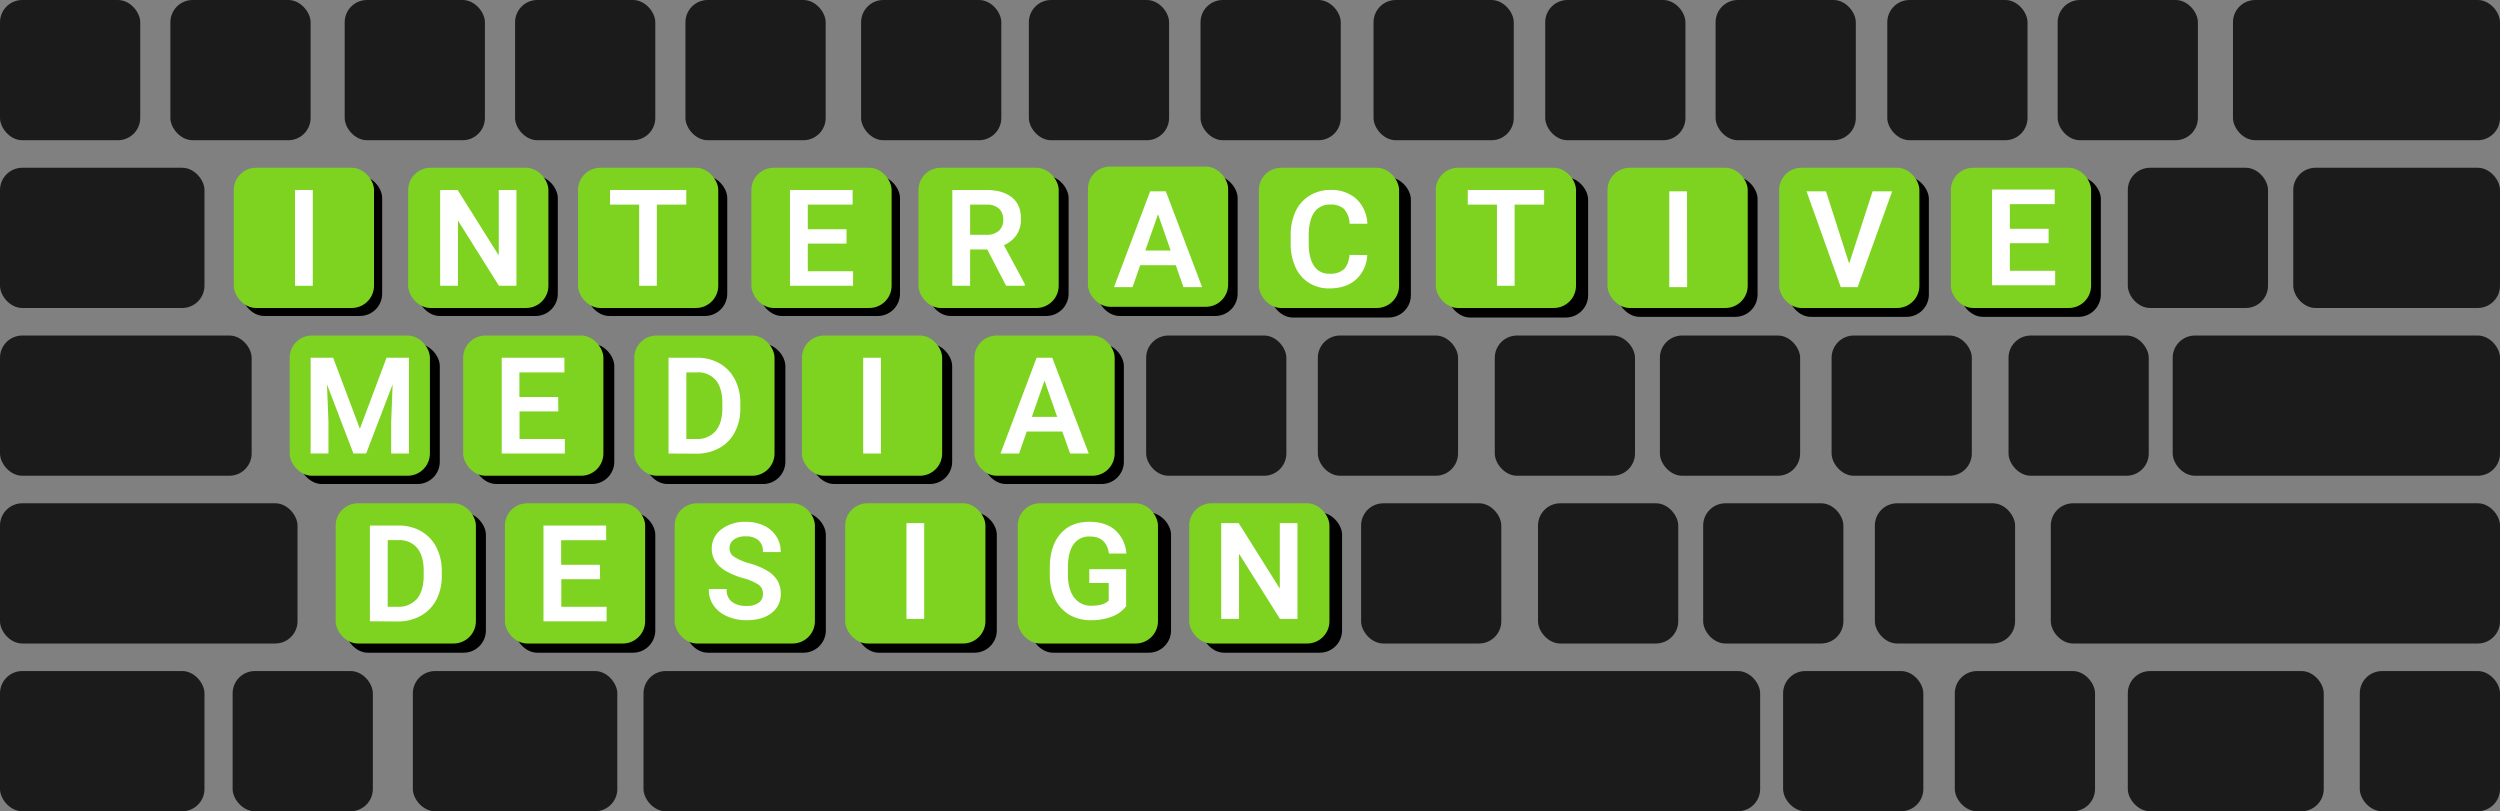 <svg id="Layer_1" data-name="Layer 1" xmlns="http://www.w3.org/2000/svg" viewBox="0 0 888.76 288.41"><rect x="0" y="0" width="888.76" height="288.41" fill="#808080" stroke="none"/><defs><style>.cls-1{fill:#1b1b1b;}.cls-2{fill:#7ed321;}.cls-3{fill:#fff;stroke:#fff;stroke-miterlimit:10;stroke-width:0.5px;}</style></defs><title>logo</title><rect x="288.65" y="122.22" width="49.85" height="49.85" rx="7.92"/><rect x="349.69" y="122.22" width="49.85" height="49.85" rx="7.92"/><rect x="270.1" y="62.49" width="49.85" height="49.85" rx="7.92"/><rect x="330.04" y="62.48" width="49.85" height="49.85" rx="7.92"/><rect x="390.13" y="62.48" width="49.85" height="49.85" rx="7.92"/><rect x="451.72" y="63.03" width="49.85" height="49.85" rx="7.92"/><rect x="514.73" y="63.03" width="49.85" height="49.85" rx="7.92"/><rect x="574.97" y="62.79" width="49.85" height="49.85" rx="7.92"/><rect x="635.87" y="62.79" width="49.85" height="49.85" rx="7.92"/><rect x="697" y="62.79" width="49.85" height="49.85" rx="7.92"/><rect x="86.01" y="62.48" width="49.85" height="49.85" rx="7.92"/><rect x="148.45" y="62.49" width="49.85" height="49.85" rx="7.92"/><rect x="208.69" y="62.48" width="49.85" height="49.85" rx="7.92"/><rect x="106.5" y="122.22" width="49.85" height="49.85" rx="7.92"/><rect x="122.89" y="182.19" width="49.85" height="49.85" rx="7.92"/><rect x="183.11" y="182.19" width="49.85" height="49.85" rx="7.92"/><rect x="243.74" y="182.19" width="49.85" height="49.85" rx="7.92"/><rect x="304.52" y="182.19" width="49.85" height="49.85" rx="7.92"/><rect x="366.46" y="182.19" width="49.85" height="49.85" rx="7.92"/><rect x="427.26" y="182.19" width="49.85" height="49.85" rx="7.92"/><rect x="168.53" y="122.22" width="49.85" height="49.85" rx="7.92"/><rect x="229.35" y="122.22" width="49.85" height="49.85" rx="7.92"/><rect class="cls-1" x="228.77" y="238.56" width="396.97" height="49.85" rx="7.92"/><rect class="cls-1" x="546.77" y="178.92" width="49.85" height="49.85" rx="7.92"/><rect class="cls-1" x="483.87" y="178.92" width="49.85" height="49.85" rx="7.92"/><rect class="cls-1" x="666.52" y="178.92" width="49.85" height="49.85" rx="7.92"/><rect class="cls-1" x="605.48" y="178.92" width="49.85" height="49.85" rx="7.92"/><rect class="cls-1" x="694.94" y="238.56" width="49.85" height="49.85" rx="7.92"/><rect class="cls-1" x="756.44" y="238.56" width="69.66" height="49.85" rx="7.92"/><rect class="cls-1" x="729.07" y="178.92" width="159.7" height="49.85" rx="7.92"/><rect class="cls-1" x="772.4" y="119.28" width="116.37" height="49.85" rx="7.92"/><rect class="cls-1" x="815.26" y="59.64" width="73.5" height="49.85" rx="7.92"/><rect class="cls-1" x="793.83" width="94.93" height="49.85" rx="7.92"/><rect class="cls-1" x="531.4" y="119.28" width="49.85" height="49.85" rx="7.92"/><rect class="cls-1" x="468.49" y="119.28" width="49.85" height="49.85" rx="7.92"/><rect class="cls-1" x="407.46" y="119.28" width="49.85" height="49.85" rx="7.92"/><rect class="cls-1" x="714.04" y="119.28" width="49.85" height="49.85" rx="7.92"/><rect class="cls-1" x="651.14" y="119.28" width="49.85" height="49.85" rx="7.92"/><rect class="cls-1" x="590.1" y="119.28" width="49.85" height="49.85" rx="7.92"/><rect class="cls-1" x="82.7" y="238.56" width="49.85" height="49.85" rx="7.92"/><rect class="cls-1" y="238.56" width="72.69" height="49.85" rx="7.92"/><rect class="cls-1" x="146.77" y="238.56" width="72.69" height="49.85" rx="7.92"/><rect class="cls-1" x="183.11" width="49.85" height="49.85" rx="7.92"/><rect class="cls-1" x="243.68" width="49.85" height="49.85" rx="7.92"/><rect class="cls-1" x="306.12" width="49.85" height="49.85" rx="7.92"/><rect class="cls-1" x="365.76" width="49.85" height="49.85" rx="7.92"/><rect class="cls-1" x="426.79" width="49.85" height="49.85" rx="7.92"/><rect class="cls-1" x="488.3" width="49.85" height="49.85" rx="7.92"/><rect class="cls-1" x="549.33" width="49.85" height="49.85" rx="7.92"/><rect class="cls-1" x="609.9" width="49.85" height="49.85" rx="7.92"/><rect class="cls-1" x="670.94" width="49.85" height="49.85" rx="7.92"/><rect class="cls-1" x="731.51" width="49.85" height="49.85" rx="7.92"/><rect class="cls-1" x="756.44" y="59.64" width="49.85" height="49.85" rx="7.92"/><rect class="cls-1" y="59.64" width="72.69" height="49.85" rx="7.92"/><rect class="cls-1" y="119.28" width="89.46" height="49.85" rx="7.92"/><rect class="cls-1" y="178.92" width="105.77" height="49.85" rx="7.92"/><rect class="cls-1" width="49.85" height="49.85" rx="7.92"/><rect class="cls-1" x="60.57" width="49.85" height="49.85" rx="7.92"/><rect class="cls-1" x="122.54" width="49.85" height="49.85" rx="7.92"/><rect class="cls-1" x="838.91" y="238.56" width="49.85" height="49.85" rx="7.92"/><rect class="cls-1" x="633.9" y="238.56" width="49.85" height="49.85" rx="7.92"/><rect class="cls-2" x="361.81" y="178.92" width="49.85" height="49.85" rx="7.92"/><rect class="cls-2" x="83.11" y="59.64" width="49.85" height="49.85" rx="7.92"/><rect class="cls-2" x="145.11" y="59.64" width="49.85" height="49.85" rx="7.92"/><rect class="cls-2" x="205.49" y="59.64" width="49.85" height="49.85" rx="7.92"/><rect class="cls-2" x="422.77" y="178.92" width="49.85" height="49.85" rx="7.92"/><rect class="cls-2" x="571.47" y="59.64" width="49.85" height="49.85" rx="7.92"/><rect class="cls-2" x="510.43" y="59.64" width="49.85" height="49.85" rx="7.92"/><rect class="cls-2" x="447.53" y="59.64" width="49.85" height="49.85" rx="7.92"/><rect class="cls-2" x="386.76" y="59.22" width="49.85" height="49.85" rx="7.92"/><rect class="cls-2" x="326.52" y="59.64" width="49.85" height="49.85" rx="7.92"/><rect class="cls-2" x="267.12" y="59.64" width="49.85" height="49.85" rx="7.92"/><rect class="cls-2" x="285.09" y="119.28" width="49.85" height="49.85" rx="7.92"/><rect class="cls-2" x="225.5" y="119.28" width="49.85" height="49.85" rx="7.92"/><rect class="cls-2" x="164.66" y="119.28" width="49.85" height="49.85" rx="7.92"/><rect class="cls-2" x="102.98" y="119.28" width="49.85" height="49.85" rx="7.92"/><rect class="cls-2" x="346.42" y="119.28" width="49.85" height="49.85" rx="7.92"/><rect class="cls-2" x="300.47" y="178.92" width="49.85" height="49.85" rx="7.92"/><rect class="cls-2" x="239.85" y="178.92" width="49.85" height="49.85" rx="7.92"/><rect class="cls-2" x="179.5" y="178.92" width="49.85" height="49.85" rx="7.92"/><rect class="cls-2" x="119.33" y="178.92" width="49.85" height="49.85" rx="7.92"/><rect class="cls-2" x="693.54" y="59.64" width="49.85" height="49.85" rx="7.92"/><rect class="cls-2" x="632.5" y="59.64" width="49.85" height="49.85" rx="7.92"/><path class="cls-3" d="M398.14,173.26h-13l-2.72,7.81h-6.06L389,147.52h5.23L407,181.07h-6.08Zm-11.36-4.71h9.72l-4.86-13.91Z" transform="translate(-20.31 -20.09)"/><path class="cls-3" d="M152.06,240.71V207.16H162a15.57,15.57,0,0,1,7.89,2,13.52,13.52,0,0,1,5.33,5.62,17.86,17.86,0,0,1,1.89,8.34v1.68a17.75,17.75,0,0,1-1.9,8.39,13.41,13.41,0,0,1-5.41,5.58,16.36,16.36,0,0,1-8.06,2Zm5.83-28.85v24.19h3.8a8.73,8.73,0,0,0,7-2.87c1.63-1.91,2.47-4.66,2.5-8.23v-1.87q0-5.46-2.37-8.34a8.43,8.43,0,0,0-6.89-2.88Z" transform="translate(-20.31 -20.09)"/><path class="cls-3" d="M233.38,225.75H219.6v10.32h16.11v4.66H213.77V207.18h21.78v4.7h-16v9.26h13.78Z" transform="translate(-20.31 -20.09)"/><path class="cls-3" d="M291.79,231.23a4.06,4.06,0,0,0-1.55-3.41,18.65,18.65,0,0,0-5.61-2.42,26.87,26.87,0,0,1-6.46-2.72q-4.57-2.88-4.58-7.51a8.18,8.18,0,0,1,3.3-6.68,13.42,13.42,0,0,1,8.59-2.63,14.47,14.47,0,0,1,6.24,1.29,10.22,10.22,0,0,1,4.31,3.68,9.37,9.37,0,0,1,1.57,5.28h-5.81a5.27,5.27,0,0,0-1.64-4.11,6.81,6.81,0,0,0-4.72-1.48,7.05,7.05,0,0,0-4.43,1.22,4,4,0,0,0-1.58,3.41,3.68,3.68,0,0,0,1.7,3.07,19.93,19.93,0,0,0,5.63,2.4,25.82,25.82,0,0,1,6.29,2.65,10.07,10.07,0,0,1,3.48,3.41,8.93,8.93,0,0,1,1.1,4.5,8,8,0,0,1-3.21,6.67c-2.14,1.66-5.05,2.48-8.72,2.48A16.4,16.4,0,0,1,279,239a11.23,11.23,0,0,1-4.74-3.72,9.26,9.26,0,0,1-1.7-5.53h5.83a5.44,5.44,0,0,0,1.89,4.43,8.32,8.32,0,0,0,5.42,1.56,7.2,7.2,0,0,0,4.57-1.23A4,4,0,0,0,291.79,231.23Z" transform="translate(-20.31 -20.09)"/><path class="cls-3" d="M348.61,239.87h-5.8V206.32h5.8Z" transform="translate(-20.31 -20.09)"/><path class="cls-3" d="M420.4,235.52a11.17,11.17,0,0,1-5,3.59,20.67,20.67,0,0,1-7.33,1.22,14.45,14.45,0,0,1-7.46-1.91,12.72,12.72,0,0,1-5-5.47,19.19,19.19,0,0,1-1.84-8.31V222q0-7.6,3.64-11.88t10.17-4.27q5.6,0,8.89,2.78a11.92,11.92,0,0,1,4,8h-5.71q-1-6.06-7-6.06a6.87,6.87,0,0,0-5.95,2.82q-2.06,2.82-2.11,8.28v2.58q0,5.43,2.29,8.43a7.55,7.55,0,0,0,6.37,3q4.47,0,6.36-2v-6.57h-6.91v-4.42H420.4Z" transform="translate(-20.31 -20.09)"/><path class="cls-3" d="M481.32,239.87h-5.83l-14.95-23.8v23.8h-5.83V206.32h5.83l15,23.9v-23.9h5.78Z" transform="translate(-20.31 -20.09)"/><path class="cls-3" d="M321,106.45H307.23v10.32h16.1v4.66H301.4V87.88h21.77v4.7H307.23v9.26H321Z" transform="translate(-20.31 -20.09)"/><path class="cls-3" d="M371.44,108.52h-6.5v12.91h-5.83V87.88h11.8q5.8,0,9,2.6T383,98a9.37,9.37,0,0,1-1.63,5.63,10.34,10.34,0,0,1-4.52,3.5l7.53,14v.3h-6.24Zm-6.5-4.7h6a6.67,6.67,0,0,0,4.61-1.48,5.18,5.18,0,0,0,1.66-4.07,5.51,5.51,0,0,0-1.53-4.17,6.53,6.53,0,0,0-4.58-1.52h-6.15Z" transform="translate(-20.31 -20.09)"/><path class="cls-3" d="M438.48,114.11h-13l-2.72,7.81H416.7l12.67-33.55h5.23l12.7,33.55h-6.09Zm-11.37-4.7h9.73L432,95.49Z" transform="translate(-20.31 -20.09)"/><path class="cls-3" d="M506.1,111a12.11,12.11,0,0,1-4,8.37q-3.47,3-9.2,3a13,13,0,0,1-7.06-1.9,12.44,12.44,0,0,1-4.71-5.4,19.54,19.54,0,0,1-1.73-8.14v-3.13a19.62,19.62,0,0,1,1.68-8.36A12.59,12.59,0,0,1,486,89.87a13.44,13.44,0,0,1,7.27-2,13,13,0,0,1,8.94,3,12.55,12.55,0,0,1,3.94,8.51h-5.81a8.31,8.31,0,0,0-2.1-5.22,7,7,0,0,0-5-1.6,6.81,6.81,0,0,0-5.84,2.78q-2,2.77-2.09,8.15v3c0,3.63.65,6.39,1.95,8.3a6.46,6.46,0,0,0,5.7,2.86,7.52,7.52,0,0,0,5.16-1.54c1.16-1,1.89-2.75,2.19-5.14Z" transform="translate(-20.31 -20.09)"/><path class="cls-3" d="M569,92.58H558.52v28.85h-5.79V92.58H542.36v-4.7H569Z" transform="translate(-20.31 -20.09)"/><path class="cls-3" d="M619.84,121.92H614V88.37h5.8Z" transform="translate(-20.31 -20.09)"/><path class="cls-3" d="M677.69,114.62l8.52-26.25h6.41l-12.08,33.55H674.9l-12-33.55h6.38Z" transform="translate(-20.31 -20.09)"/><path class="cls-3" d="M748.35,106.29H734.57v10.32h16.11v4.65H728.75V87.71h21.77v4.71H734.57v9.26h13.78Z" transform="translate(-20.31 -20.09)"/><path class="cls-3" d="M138.57,147.52l9.68,25.71,9.65-25.71h7.54v33.55h-5.81V170l.58-14.8-9.91,25.86h-4.17l-9.89-25.83.58,14.77v11.06H131V147.52Z" transform="translate(-20.31 -20.09)"/><path class="cls-3" d="M218.54,166.09H204.76v10.32h16.11v4.66H198.93V147.52h21.78v4.7h-16v9.26h13.78Z" transform="translate(-20.31 -20.09)"/><path class="cls-3" d="M258.23,181.07V147.52h9.91a15.57,15.57,0,0,1,7.89,2,13.52,13.52,0,0,1,5.33,5.62,17.86,17.86,0,0,1,1.89,8.34v1.68a17.75,17.75,0,0,1-1.9,8.39,13.41,13.41,0,0,1-5.41,5.58,16.36,16.36,0,0,1-8.06,2Zm5.83-28.85v24.19h3.8a8.73,8.73,0,0,0,7-2.87c1.63-1.91,2.47-4.65,2.5-8.23v-1.87q0-5.46-2.37-8.34a8.43,8.43,0,0,0-6.89-2.88Z" transform="translate(-20.31 -20.09)"/><rect class="cls-3" x="105.13" y="67.79" width="5.81" height="33.55"/><path class="cls-3" d="M333.24,181.07h-5.81V147.52h5.81Z" transform="translate(-20.31 -20.09)"/><polygon class="cls-3" points="243.72 72.49 233.26 72.49 233.26 101.34 227.48 101.34 227.48 72.49 217.11 72.49 217.11 67.79 243.72 67.79 243.72 72.49"/><polygon class="cls-3" points="183.34 101.34 177.51 101.34 162.56 77.54 162.56 101.34 156.73 101.34 156.73 67.79 162.56 67.79 177.56 91.69 177.56 67.79 183.34 67.79 183.34 101.34"/></svg>